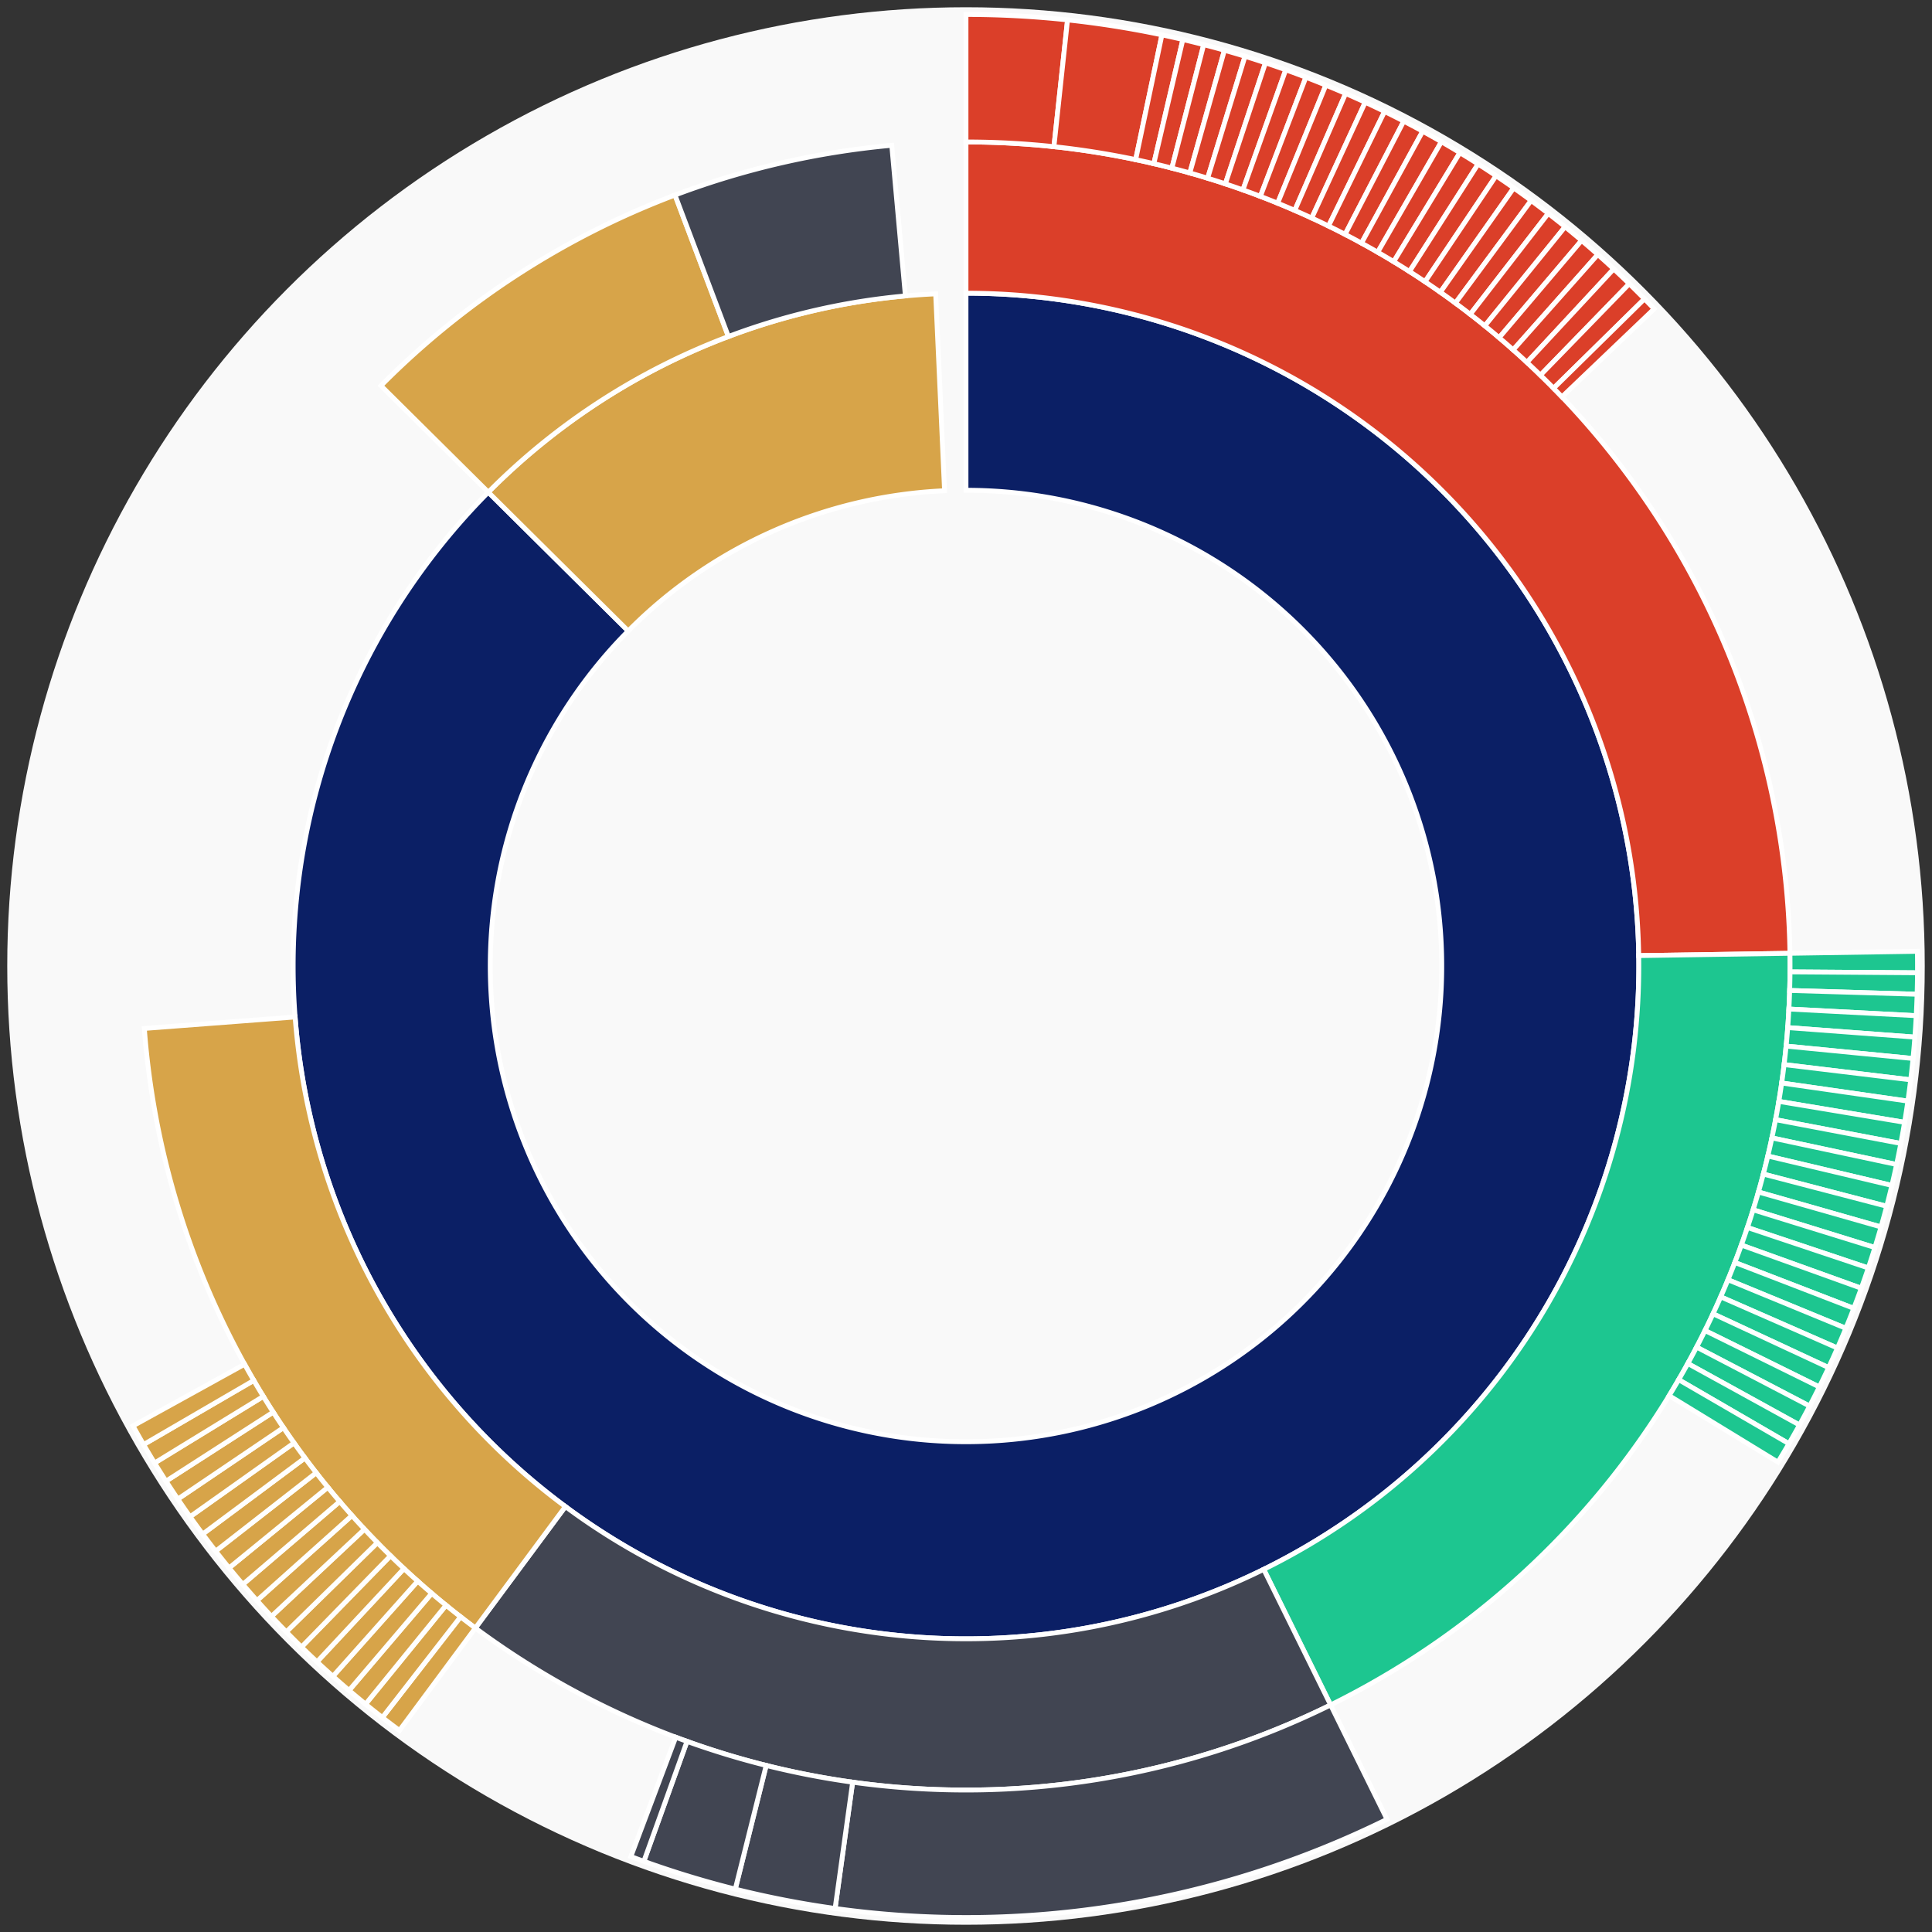 <svg xmlns="http://www.w3.org/2000/svg" width="400" height="400" id="block-7908804"><rect width="100%" height="100%" fill="#333333" stroke="none"/><g id="burst-container" transform="translate(200,200)"><circle r="197" style="fill: #f9f9f9; stroke: #f9f9f9; stroke-width: 3; opacity: 1;" id="circle-base"></circle><path display="none" d="M6.031385485800715e-15,-98.5A98.5,98.5,0,1,1,-6.031385485800715e-15,98.5A98.5,98.5,0,1,1,6.031385485800715e-15,-98.5Z" fill-rule="evenodd" id="p-type-root" style="stroke: #fff; opacity: 1;"></path><path d="M8.529667153919608e-15,-139.3A139.3,139.3,0,1,1,-98.902,-98.096L-69.934,-69.364A98.5,98.5,0,1,0,6.031385485800715e-15,-98.5Z" fill-rule="evenodd" style="fill: #0B1F65; stroke: #fff; opacity: 1;" id="p-type-data"></path><path d="M-98.902,-98.096A139.3,139.3,0,0,1,-6.282,-139.158L-4.442,-98.4A98.5,98.5,0,0,0,-69.934,-69.364Z" fill-rule="evenodd" style="fill: #D7A449; stroke: #fff; opacity: 1;" id="p-type-value"></path><path d="M1.0446666101440332e-14,-170.607A170.607,170.607,0,0,1,170.587,-2.63L139.283,-2.148A139.3,139.3,0,0,0,8.529667153919608e-15,-139.3Z" fill-rule="evenodd" style="fill: #DB3F29; stroke: #fff; opacity: 1;" id="p-type-functions"></path><path d="M170.587,-2.63A170.607,170.607,0,0,1,75.492,152.996L61.639,124.921A139.3,139.3,0,0,0,139.283,-2.148Z" fill-rule="evenodd" style="fill: #1DC690; stroke: #fff; opacity: 1;" id="p-type-logs"></path><path d="M75.492,152.996A170.607,170.607,0,0,1,-101.582,137.069L-82.941,111.916A139.3,139.3,0,0,0,61.639,124.921Z" fill-rule="evenodd" style="fill: #414552; stroke: #fff; opacity: 1;" id="p-type-ether"></path><path d="M-101.582,137.069A170.607,170.607,0,0,1,-170.116,12.929L-138.899,10.556A139.3,139.3,0,0,0,-82.941,111.916Z" fill-rule="evenodd" style="fill: #D7A449; stroke: #fff; opacity: 1;" id="p-type-tokenTransfers"></path><path d="M-121.13,-120.143A170.607,170.607,0,0,1,-60.246,-159.616L-49.19,-130.326A139.3,139.3,0,0,0,-98.902,-98.096Z" fill-rule="evenodd" style="fill: #D7A449; stroke: #fff; opacity: 1;" id="p-type-tokenTransfers"></path><path d="M-60.246,-159.616A170.607,170.607,0,0,1,-15.373,-169.913L-12.552,-138.733A139.3,139.3,0,0,0,-49.19,-130.326Z" fill-rule="evenodd" style="fill: #414552; stroke: #fff; opacity: 1;" id="p-type-ether"></path><path d="M1.206277097160143e-14,-197A197,197,0,0,1,21.023,-195.875L18.206,-169.633A170.607,170.607,0,0,0,1.0446666101440332e-14,-170.607Z" fill-rule="evenodd" style="fill: #DB3F29; stroke: #fff; opacity: 1;" id="p-type-functions"></path><path d="M21.023,-195.875A197,197,0,0,1,40.563,-192.779L35.129,-166.951A170.607,170.607,0,0,0,18.206,-169.633Z" fill-rule="evenodd" style="fill: #DB3F29; stroke: #fff; opacity: 1;" id="p-type-functions"></path><path d="M40.563,-192.779A197,197,0,0,1,44.901,-191.815L38.885,-166.116A170.607,170.607,0,0,0,35.129,-166.951Z" fill-rule="evenodd" style="fill: #DB3F29; stroke: #fff; opacity: 1;" id="p-type-functions"></path><path d="M44.901,-191.815A197,197,0,0,1,49.216,-190.753L42.622,-165.197A170.607,170.607,0,0,0,38.885,-166.116Z" fill-rule="evenodd" style="fill: #DB3F29; stroke: #fff; opacity: 1;" id="p-type-functions"></path><path d="M49.216,-190.753A197,197,0,0,1,53.506,-189.595L46.337,-164.194A170.607,170.607,0,0,0,42.622,-165.197Z" fill-rule="evenodd" style="fill: #DB3F29; stroke: #fff; opacity: 1;" id="p-type-functions"></path><path d="M53.506,-189.595A197,197,0,0,1,57.768,-188.34L50.029,-163.107A170.607,170.607,0,0,0,46.337,-164.194Z" fill-rule="evenodd" style="fill: #DB3F29; stroke: #fff; opacity: 1;" id="p-type-functions"></path><path d="M57.768,-188.34A197,197,0,0,1,62.002,-186.989L53.695,-161.937A170.607,170.607,0,0,0,50.029,-163.107Z" fill-rule="evenodd" style="fill: #DB3F29; stroke: #fff; opacity: 1;" id="p-type-functions"></path><path d="M62.002,-186.989A197,197,0,0,1,66.203,-185.543L57.334,-160.685A170.607,170.607,0,0,0,53.695,-161.937Z" fill-rule="evenodd" style="fill: #DB3F29; stroke: #fff; opacity: 1;" id="p-type-functions"></path><path d="M66.203,-185.543A197,197,0,0,1,70.372,-184.002L60.944,-159.351A170.607,170.607,0,0,0,57.334,-160.685Z" fill-rule="evenodd" style="fill: #DB3F29; stroke: #fff; opacity: 1;" id="p-type-functions"></path><path d="M70.372,-184.002A197,197,0,0,1,74.504,-182.368L64.522,-157.936A170.607,170.607,0,0,0,60.944,-159.351Z" fill-rule="evenodd" style="fill: #DB3F29; stroke: #fff; opacity: 1;" id="p-type-functions"></path><path d="M74.504,-182.368A197,197,0,0,1,78.598,-180.641L68.068,-156.44A170.607,170.607,0,0,0,64.522,-157.936Z" fill-rule="evenodd" style="fill: #DB3F29; stroke: #fff; opacity: 1;" id="p-type-functions"></path><path d="M78.598,-180.641A197,197,0,0,1,82.653,-178.823L71.579,-154.865A170.607,170.607,0,0,0,68.068,-156.44Z" fill-rule="evenodd" style="fill: #DB3F29; stroke: #fff; opacity: 1;" id="p-type-functions"></path><path d="M82.653,-178.823A197,197,0,0,1,86.665,-176.913L75.054,-153.211A170.607,170.607,0,0,0,71.579,-154.865Z" fill-rule="evenodd" style="fill: #DB3F29; stroke: #fff; opacity: 1;" id="p-type-functions"></path><path d="M86.665,-176.913A197,197,0,0,1,90.633,-174.913L78.491,-151.479A170.607,170.607,0,0,0,75.054,-153.211Z" fill-rule="evenodd" style="fill: #DB3F29; stroke: #fff; opacity: 1;" id="p-type-functions"></path><path d="M90.633,-174.913A197,197,0,0,1,94.555,-172.825L81.887,-149.67A170.607,170.607,0,0,0,78.491,-151.479Z" fill-rule="evenodd" style="fill: #DB3F29; stroke: #fff; opacity: 1;" id="p-type-functions"></path><path d="M94.555,-172.825A197,197,0,0,1,98.429,-170.648L85.242,-147.785A170.607,170.607,0,0,0,81.887,-149.67Z" fill-rule="evenodd" style="fill: #DB3F29; stroke: #fff; opacity: 1;" id="p-type-functions"></path><path d="M98.429,-170.648A197,197,0,0,1,102.253,-168.384L88.554,-145.825A170.607,170.607,0,0,0,85.242,-147.785Z" fill-rule="evenodd" style="fill: #DB3F29; stroke: #fff; opacity: 1;" id="p-type-functions"></path><path d="M102.253,-168.384A197,197,0,0,1,106.025,-166.035L91.82,-143.791A170.607,170.607,0,0,0,88.554,-145.825Z" fill-rule="evenodd" style="fill: #DB3F29; stroke: #fff; opacity: 1;" id="p-type-functions"></path><path d="M106.025,-166.035A197,197,0,0,1,109.743,-163.602L95.04,-141.683A170.607,170.607,0,0,0,91.82,-143.791Z" fill-rule="evenodd" style="fill: #DB3F29; stroke: #fff; opacity: 1;" id="p-type-functions"></path><path d="M109.743,-163.602A197,197,0,0,1,113.405,-161.085L98.212,-139.504A170.607,170.607,0,0,0,95.04,-141.683Z" fill-rule="evenodd" style="fill: #DB3F29; stroke: #fff; opacity: 1;" id="p-type-functions"></path><path d="M113.405,-161.085A197,197,0,0,1,117.009,-158.486L101.333,-137.253A170.607,170.607,0,0,0,98.212,-139.504Z" fill-rule="evenodd" style="fill: #DB3F29; stroke: #fff; opacity: 1;" id="p-type-functions"></path><path d="M117.009,-158.486A197,197,0,0,1,120.554,-155.807L104.403,-134.932A170.607,170.607,0,0,0,101.333,-137.253Z" fill-rule="evenodd" style="fill: #DB3F29; stroke: #fff; opacity: 1;" id="p-type-functions"></path><path d="M120.554,-155.807A197,197,0,0,1,124.038,-153.048L107.42,-132.543A170.607,170.607,0,0,0,104.403,-134.932Z" fill-rule="evenodd" style="fill: #DB3F29; stroke: #fff; opacity: 1;" id="p-type-functions"></path><path d="M124.038,-153.048A197,197,0,0,1,127.458,-150.211L110.382,-130.087A170.607,170.607,0,0,0,107.42,-132.543Z" fill-rule="evenodd" style="fill: #DB3F29; stroke: #fff; opacity: 1;" id="p-type-functions"></path><path d="M127.458,-150.211A197,197,0,0,1,130.814,-147.298L113.288,-127.564A170.607,170.607,0,0,0,110.382,-130.087Z" fill-rule="evenodd" style="fill: #DB3F29; stroke: #fff; opacity: 1;" id="p-type-functions"></path><path d="M130.814,-147.298A197,197,0,0,1,134.103,-144.31L116.136,-124.976A170.607,170.607,0,0,0,113.288,-127.564Z" fill-rule="evenodd" style="fill: #DB3F29; stroke: #fff; opacity: 1;" id="p-type-functions"></path><path d="M134.103,-144.31A197,197,0,0,1,137.324,-141.249L118.926,-122.325A170.607,170.607,0,0,0,116.136,-124.976Z" fill-rule="evenodd" style="fill: #DB3F29; stroke: #fff; opacity: 1;" id="p-type-functions"></path><path d="M137.324,-141.249A197,197,0,0,1,140.475,-138.116L121.655,-119.612A170.607,170.607,0,0,0,118.926,-122.325Z" fill-rule="evenodd" style="fill: #DB3F29; stroke: #fff; opacity: 1;" id="p-type-functions"></path><path d="M140.475,-138.116A197,197,0,0,1,142.471,-136.055L123.384,-117.827A170.607,170.607,0,0,0,121.655,-119.612Z" fill-rule="evenodd" style="fill: #DB3F29; stroke: #fff; opacity: 1;" id="p-type-functions"></path><path d="M196.977,-3.037A197,197,0,0,1,196.995,1.406L170.603,1.218A170.607,170.607,0,0,0,170.587,-2.63Z" fill-rule="evenodd" style="fill: #1DC690; stroke: #fff; opacity: 1;" id="p-type-logs"></path><path d="M196.995,1.406A197,197,0,0,1,196.913,5.849L170.532,5.066A170.607,170.607,0,0,0,170.603,1.218Z" fill-rule="evenodd" style="fill: #1DC690; stroke: #fff; opacity: 1;" id="p-type-logs"></path><path d="M196.913,5.849A197,197,0,0,1,196.731,10.289L170.374,8.911A170.607,170.607,0,0,0,170.532,5.066Z" fill-rule="evenodd" style="fill: #1DC690; stroke: #fff; opacity: 1;" id="p-type-logs"></path><path d="M196.731,10.289A197,197,0,0,1,196.449,14.724L170.13,12.751A170.607,170.607,0,0,0,170.374,8.911Z" fill-rule="evenodd" style="fill: #1DC690; stroke: #fff; opacity: 1;" id="p-type-logs"></path><path d="M196.449,14.724A197,197,0,0,1,196.067,19.151L169.799,16.585A170.607,170.607,0,0,0,170.13,12.751Z" fill-rule="evenodd" style="fill: #1DC690; stroke: #fff; opacity: 1;" id="p-type-logs"></path><path d="M196.067,19.151A197,197,0,0,1,195.585,23.568L169.382,20.411A170.607,170.607,0,0,0,169.799,16.585Z" fill-rule="evenodd" style="fill: #1DC690; stroke: #fff; opacity: 1;" id="p-type-logs"></path><path d="M195.585,23.568A197,197,0,0,1,195.004,27.974L168.878,24.226A170.607,170.607,0,0,0,169.382,20.411Z" fill-rule="evenodd" style="fill: #1DC690; stroke: #fff; opacity: 1;" id="p-type-logs"></path><path d="M195.004,27.974A197,197,0,0,1,194.323,32.365L168.289,28.029A170.607,170.607,0,0,0,168.878,24.226Z" fill-rule="evenodd" style="fill: #1DC690; stroke: #fff; opacity: 1;" id="p-type-logs"></path><path d="M194.323,32.365A197,197,0,0,1,193.544,36.74L167.614,31.817A170.607,170.607,0,0,0,168.289,28.029Z" fill-rule="evenodd" style="fill: #1DC690; stroke: #fff; opacity: 1;" id="p-type-logs"></path><path d="M193.544,36.74A197,197,0,0,1,192.666,41.096L166.854,35.59A170.607,170.607,0,0,0,167.614,31.817Z" fill-rule="evenodd" style="fill: #1DC690; stroke: #fff; opacity: 1;" id="p-type-logs"></path><path d="M192.666,41.096A197,197,0,0,1,191.69,45.431L166.008,39.344A170.607,170.607,0,0,0,166.854,35.59Z" fill-rule="evenodd" style="fill: #1DC690; stroke: #fff; opacity: 1;" id="p-type-logs"></path><path d="M191.69,45.431A197,197,0,0,1,190.617,49.743L165.079,43.078A170.607,170.607,0,0,0,166.008,39.344Z" fill-rule="evenodd" style="fill: #1DC690; stroke: #fff; opacity: 1;" id="p-type-logs"></path><path d="M190.617,49.743A197,197,0,0,1,189.446,54.029L164.065,46.791A170.607,170.607,0,0,0,165.079,43.078Z" fill-rule="evenodd" style="fill: #1DC690; stroke: #fff; opacity: 1;" id="p-type-logs"></path><path d="M189.446,54.029A197,197,0,0,1,188.179,58.289L162.968,50.479A170.607,170.607,0,0,0,164.065,46.791Z" fill-rule="evenodd" style="fill: #1DC690; stroke: #fff; opacity: 1;" id="p-type-logs"></path><path d="M188.179,58.289A197,197,0,0,1,186.817,62.518L161.788,54.142A170.607,170.607,0,0,0,162.968,50.479Z" fill-rule="evenodd" style="fill: #1DC690; stroke: #fff; opacity: 1;" id="p-type-logs"></path><path d="M186.817,62.518A197,197,0,0,1,185.359,66.716L160.526,57.778A170.607,170.607,0,0,0,161.788,54.142Z" fill-rule="evenodd" style="fill: #1DC690; stroke: #fff; opacity: 1;" id="p-type-logs"></path><path d="M185.359,66.716A197,197,0,0,1,183.807,70.88L159.182,61.384A170.607,170.607,0,0,0,160.526,57.778Z" fill-rule="evenodd" style="fill: #1DC690; stroke: #fff; opacity: 1;" id="p-type-logs"></path><path d="M183.807,70.88A197,197,0,0,1,182.162,75.007L157.757,64.958A170.607,170.607,0,0,0,159.182,61.384Z" fill-rule="evenodd" style="fill: #1DC690; stroke: #fff; opacity: 1;" id="p-type-logs"></path><path d="M182.162,75.007A197,197,0,0,1,180.424,79.097L156.251,68.5A170.607,170.607,0,0,0,157.757,64.958Z" fill-rule="evenodd" style="fill: #1DC690; stroke: #fff; opacity: 1;" id="p-type-logs"></path><path d="M180.424,79.097A197,197,0,0,1,178.594,83.146L154.667,72.007A170.607,170.607,0,0,0,156.251,68.5Z" fill-rule="evenodd" style="fill: #1DC690; stroke: #fff; opacity: 1;" id="p-type-logs"></path><path d="M178.594,83.146A197,197,0,0,1,176.673,87.153L153.003,75.477A170.607,170.607,0,0,0,154.667,72.007Z" fill-rule="evenodd" style="fill: #1DC690; stroke: #fff; opacity: 1;" id="p-type-logs"></path><path d="M176.673,87.153A197,197,0,0,1,174.662,91.116L151.262,78.909A170.607,170.607,0,0,0,153.003,75.477Z" fill-rule="evenodd" style="fill: #1DC690; stroke: #fff; opacity: 1;" id="p-type-logs"></path><path d="M174.662,91.116A197,197,0,0,1,172.563,95.032L149.444,82.3A170.607,170.607,0,0,0,151.262,78.909Z" fill-rule="evenodd" style="fill: #1DC690; stroke: #fff; opacity: 1;" id="p-type-logs"></path><path d="M172.563,95.032A197,197,0,0,1,170.375,98.9L147.549,85.65A170.607,170.607,0,0,0,149.444,82.3Z" fill-rule="evenodd" style="fill: #1DC690; stroke: #fff; opacity: 1;" id="p-type-logs"></path><path d="M170.375,98.9A197,197,0,0,1,168.101,102.718L145.58,88.956A170.607,170.607,0,0,0,147.549,85.65Z" fill-rule="evenodd" style="fill: #1DC690; stroke: #fff; opacity: 1;" id="p-type-logs"></path><path d="M87.17,176.665A197,197,0,0,1,-27.101,195.127L-23.47,168.985A170.607,170.607,0,0,0,75.492,152.996Z" fill-rule="evenodd" style="fill: #414552; stroke: #fff; opacity: 1;" id="p-type-ether"></path><path d="M-27.101,195.127A197,197,0,0,1,-47.769,191.121L-41.369,165.515A170.607,170.607,0,0,0,-23.47,168.985Z" fill-rule="evenodd" style="fill: #414552; stroke: #fff; opacity: 1;" id="p-type-ether"></path><path d="M-47.769,191.121A197,197,0,0,1,-66.697,185.366L-57.762,160.531A170.607,170.607,0,0,0,-41.369,165.515Z" fill-rule="evenodd" style="fill: #414552; stroke: #fff; opacity: 1;" id="p-type-ether"></path><path d="M-66.697,185.366A197,197,0,0,1,-69.39,184.375L-60.094,159.673A170.607,170.607,0,0,0,-57.762,160.531Z" fill-rule="evenodd" style="fill: #414552; stroke: #fff; opacity: 1;" id="p-type-ether"></path><path d="M-117.297,158.273A197,197,0,0,1,-120.837,155.587L-104.648,134.743A170.607,170.607,0,0,0,-101.582,137.069Z" fill-rule="evenodd" style="fill: #D7A449; stroke: #fff; opacity: 1;" id="p-type-tokenTransfers"></path><path d="M-120.837,155.587A197,197,0,0,1,-124.315,152.822L-107.66,132.348A170.607,170.607,0,0,0,-104.648,134.743Z" fill-rule="evenodd" style="fill: #D7A449; stroke: #fff; opacity: 1;" id="p-type-tokenTransfers"></path><path d="M-124.315,152.822A197,197,0,0,1,-127.731,149.98L-110.618,129.886A170.607,170.607,0,0,0,-107.66,132.348Z" fill-rule="evenodd" style="fill: #D7A449; stroke: #fff; opacity: 1;" id="p-type-tokenTransfers"></path><path d="M-127.731,149.98A197,197,0,0,1,-131.081,147.06L-113.519,127.358A170.607,170.607,0,0,0,-110.618,129.886Z" fill-rule="evenodd" style="fill: #D7A449; stroke: #fff; opacity: 1;" id="p-type-tokenTransfers"></path><path d="M-131.081,147.06A197,197,0,0,1,-134.365,144.067L-116.363,124.765A170.607,170.607,0,0,0,-113.519,127.358Z" fill-rule="evenodd" style="fill: #D7A449; stroke: #fff; opacity: 1;" id="p-type-tokenTransfers"></path><path d="M-134.365,144.067A197,197,0,0,1,-137.58,140.999L-119.148,122.109A170.607,170.607,0,0,0,-116.363,124.765Z" fill-rule="evenodd" style="fill: #D7A449; stroke: #fff; opacity: 1;" id="p-type-tokenTransfers"></path><path d="M-137.58,140.999A197,197,0,0,1,-140.725,137.86L-121.871,119.391A170.607,170.607,0,0,0,-119.148,122.109Z" fill-rule="evenodd" style="fill: #D7A449; stroke: #fff; opacity: 1;" id="p-type-tokenTransfers"></path><path d="M-140.725,137.86A197,197,0,0,1,-143.799,134.651L-124.533,116.611A170.607,170.607,0,0,0,-121.871,119.391Z" fill-rule="evenodd" style="fill: #D7A449; stroke: #fff; opacity: 1;" id="p-type-tokenTransfers"></path><path d="M-143.799,134.651A197,197,0,0,1,-146.799,131.374L-127.132,113.773A170.607,170.607,0,0,0,-124.533,116.611Z" fill-rule="evenodd" style="fill: #D7A449; stroke: #fff; opacity: 1;" id="p-type-tokenTransfers"></path><path d="M-146.799,131.374A197,197,0,0,1,-149.725,128.029L-129.666,110.876A170.607,170.607,0,0,0,-127.132,113.773Z" fill-rule="evenodd" style="fill: #D7A449; stroke: #fff; opacity: 1;" id="p-type-tokenTransfers"></path><path d="M-149.725,128.029A197,197,0,0,1,-152.574,124.62L-132.133,107.924A170.607,170.607,0,0,0,-129.666,110.876Z" fill-rule="evenodd" style="fill: #D7A449; stroke: #fff; opacity: 1;" id="p-type-tokenTransfers"></path><path d="M-152.574,124.62A197,197,0,0,1,-155.346,121.147L-134.534,104.916A170.607,170.607,0,0,0,-132.133,107.924Z" fill-rule="evenodd" style="fill: #D7A449; stroke: #fff; opacity: 1;" id="p-type-tokenTransfers"></path><path d="M-155.346,121.147A197,197,0,0,1,-158.039,117.612L-136.866,101.855A170.607,170.607,0,0,0,-134.534,104.916Z" fill-rule="evenodd" style="fill: #D7A449; stroke: #fff; opacity: 1;" id="p-type-tokenTransfers"></path><path d="M-158.039,117.612A197,197,0,0,1,-160.652,114.017L-139.129,98.742A170.607,170.607,0,0,0,-136.866,101.855Z" fill-rule="evenodd" style="fill: #D7A449; stroke: #fff; opacity: 1;" id="p-type-tokenTransfers"></path><path d="M-160.652,114.017A197,197,0,0,1,-163.183,110.365L-141.32,95.579A170.607,170.607,0,0,0,-139.129,98.742Z" fill-rule="evenodd" style="fill: #D7A449; stroke: #fff; opacity: 1;" id="p-type-tokenTransfers"></path><path d="M-163.183,110.365A197,197,0,0,1,-165.63,106.656L-143.44,92.367A170.607,170.607,0,0,0,-141.32,95.579Z" fill-rule="evenodd" style="fill: #D7A449; stroke: #fff; opacity: 1;" id="p-type-tokenTransfers"></path><path d="M-165.63,106.656A197,197,0,0,1,-167.994,102.893L-145.487,89.108A170.607,170.607,0,0,0,-143.44,92.367Z" fill-rule="evenodd" style="fill: #D7A449; stroke: #fff; opacity: 1;" id="p-type-tokenTransfers"></path><path d="M-167.994,102.893A197,197,0,0,1,-170.272,99.078L-147.46,85.804A170.607,170.607,0,0,0,-145.487,89.108Z" fill-rule="evenodd" style="fill: #D7A449; stroke: #fff; opacity: 1;" id="p-type-tokenTransfers"></path><path d="M-170.272,99.078A197,197,0,0,1,-172.463,95.212L-149.358,82.456A170.607,170.607,0,0,0,-147.46,85.804Z" fill-rule="evenodd" style="fill: #D7A449; stroke: #fff; opacity: 1;" id="p-type-tokenTransfers"></path></g></svg>